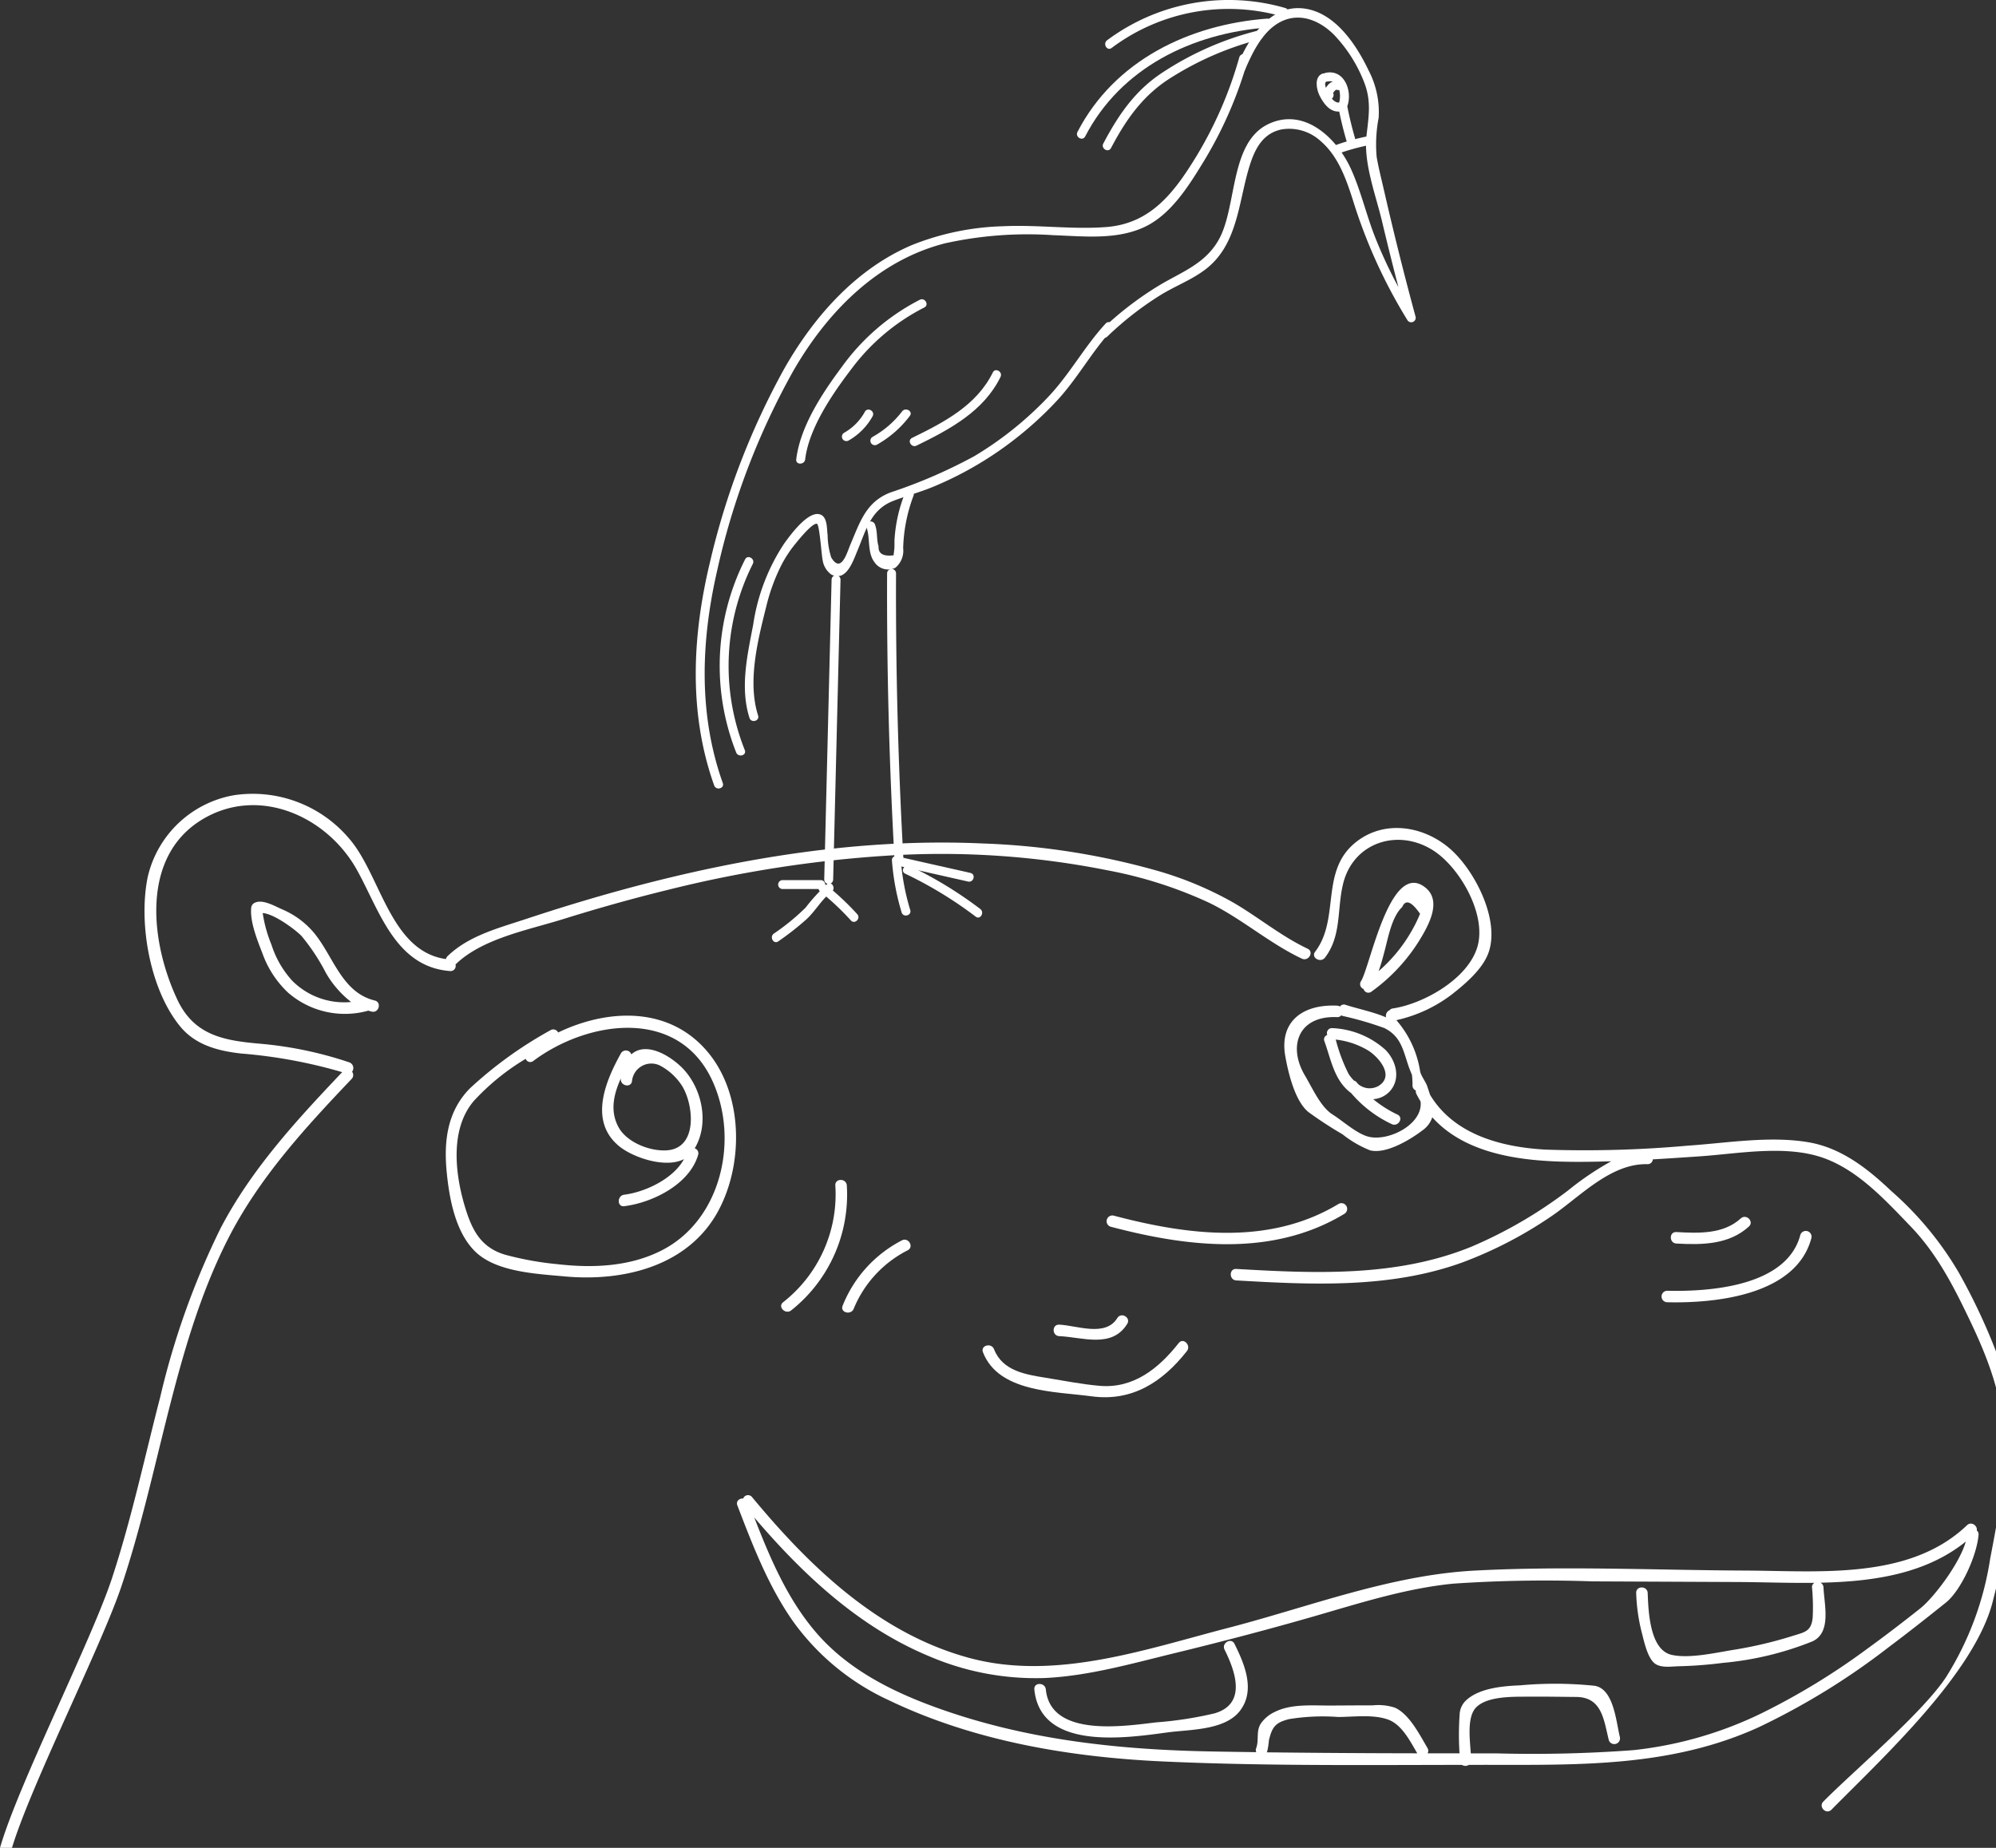 <svg id="圖層_1" data-name="圖層 1" xmlns="http://www.w3.org/2000/svg" viewBox="0 0 216.872 200.807"><rect x="0" y="0" width="216.872" height="200.807" fill="#333333" stroke="none"/><defs><style>.cls-1{fill:#fff;}</style></defs><title>select-hippo</title><path class="cls-1" d="M49.489,104.807c.009-.008.019-.013.028-.022,2.91-2.809,7.868-3.718,11.635-4.894,3.726-1.163,7.485-2.225,11.277-3.154a132.731,132.731,0,0,1,23.985-3.753,92.248,92.248,0,0,1,24.003,1.609,46.502,46.502,0,0,1,10.976,3.518c3.538,1.726,6.501,4.384,10.058,6.066.722.342,1.356-.734.63-1.078-2.902-1.372-5.356-3.441-8.123-5.04a37.998,37.998,0,0,0-8.227-3.436,79.573,79.573,0,0,0-18.918-2.961c-13.117-.599-26.246,1.52-38.876,4.945-3.639.987-7.246,2.086-10.825,3.273-2.963.983-6.177,1.799-8.479,4.022a.588.588,0,0,0-.179.321c-6.074-.851-7.085-9.158-10.52-13.095a13.714,13.714,0,0,0-12.518-4.71,11.688,11.688,0,0,0-9.362,8.867c-1.029,5.005.214,12.189,3.495,16.225,1.671,2.055,4.131,2.696,6.665,2.978a54.498,54.498,0,0,1,10.967,2.024c-4.952,5.213-9.84,10.515-13.2,16.933a85.505,85.505,0,0,0-6.572,18.372c-1.696,6.55-3.107,13.184-5.218,19.62C9.946,178.286,1.986,193.898,0,200.807a.625.625,0,0,0,1.203.332c1.921-6.684,9.754-22.111,11.977-28.719,2.086-6.202,3.487-12.603,5.093-18.938,1.629-6.427,3.466-12.868,6.476-18.803,3.369-6.643,8.363-12.073,13.453-17.428a.596.596,0,0,0,.052-.786.654.654,0,0,0-.298-1.016,41.631,41.631,0,0,0-9.807-2.037c-3.892-.343-7.075-.931-8.888-4.795-2.921-6.227-4.023-15.606,2.824-19.632,6.1-3.587,13.453-.272,16.689,5.536,2.456,4.408,4.161,10.55,10.13,11.004A.558.558,0,0,0,49.489,104.807Z"/><path class="cls-1" d="M217.733,149.212a66.344,66.344,0,0,0-4.903-10.915,35.86,35.86,0,0,0-7.352-8.882c-2.541-2.414-5.405-4.669-8.95-5.279-4.239-.729-8.897.079-13.155.364a125.455,125.455,0,0,1-15.482.428c-4.808-.275-9.924-1.643-12.512-5.959-.095-.298-.2-.605-.305-.925-.149-.454-.626-1.058-.766-1.575a11.025,11.025,0,0,0-2.588-5.607,15.434,15.434,0,0,0,5.951-2.739c1.478-1.151,3.437-2.793,4.074-4.631,1.25-3.605-1.583-9.042-4.277-11.328-2.851-2.42-7.044-3.09-10.114-.672-3.996,3.147-1.699,8.306-4.462,11.936-.486.639.597,1.261,1.078.63,1.816-2.387,1.288-5.258,1.96-8.009,1.107-4.528,5.977-6.068,9.786-3.636,2.891,1.845,5.823,6.946,4.817,10.45-1.005,3.5-5.841,6.221-9.201,6.727a.521.521,0,0,0-.345.187.674.674,0,0,0-.385.781c-1.432-.613-3.111-.938-4.39-1.359a.531.531,0,0,0-.624.183.623.623,0,0,0-.314-.098c-3.789-.169-6.271,1.769-5.628,5.46.324,1.863,1.075,4.971,2.547,6.125a43.342,43.342,0,0,0,3.676,2.397,11.755,11.755,0,0,0,2.996,1.742c1.731.436,4.359-1.157,5.67-2.154a2.845,2.845,0,0,0,1.088-1.436c3.798,4.222,10.252,4.837,15.794,4.841,1.216.001,2.432-.023,3.647-.062a31.995,31.995,0,0,0-4.697,3.178,48.886,48.886,0,0,1-10.495,6.106c-8.134,3.317-16.951,2.908-25.545,2.416-.802-.046-.8,1.202,0,1.248,8.214.471,16.697.897,24.566-1.956a44.849,44.849,0,0,0,9.507-4.908c3.176-2.114,6.509-5.865,10.591-5.769a.562.562,0,0,0,.595-.523c1.676-.097,3.352-.21,5.027-.324,4.301-.291,9.502-1.312,13.644.218,3.703,1.368,6.619,4.569,9.3,7.349,2.925,3.033,4.727,6.593,6.525,10.36,1.883,3.943,3.439,8.012,3.649,12.422.215,4.51-.65,8.98-1.495,13.388a33.671,33.671,0,0,1-4.82,12.899c-2.617,3.923-9.998,10.125-13.306,13.479-.565.572.317,1.455.882.882,5.55-5.628,15.525-14.8,17.523-22.611C218.537,166.141,220.279,157.178,217.733,149.212Zm-63.368-29.331c.086,2.446-3.716,4.257-5.809,3.607-1.262-.392-2.646-1.667-3.778-2.383-1.289-.815-2.177-2.857-2.979-4.204-1.935-3.251-.678-6.553,3.472-6.369a.542.542,0,0,0,.466-.195.678.678,0,0,0,.14.065,35.49,35.49,0,0,1,4.548,1.323c1.725.863,1.999,2.258,2.578,4.018.106.322.254.687.413,1.071a11.25,11.25,0,0,1,.06,1.138.564.564,0,0,0,.36.55.629.629,0,0,0,.064.381c.139.279.288.543.443.801C154.35,119.749,154.363,119.818,154.366,119.881Z"/><path class="cls-1" d="M73.947,115.871c-1.05-.987-2.883-2.158-4.4-1.794a2.107,2.107,0,0,0-.949.505.624.624,0,0,0-1.125-.127c-1.71,3.065-3.51,7.388-.202,10.103,1.493,1.225,5.031,2.445,7.043,1.407-1.17,2.165-4.26,3.588-6.49,3.865-.787.098-.796,1.347,0,1.248,3.068-.381,7.09-2.367,8.027-5.568a.569.569,0,0,0-.367-.721C77.154,121.989,76.228,118.015,73.947,115.871ZM72.46,125.007c-1.875.126-4.373-.882-5.263-2.528-.948-1.756-.509-3.592.267-5.304-.143.784,1.058,1.119,1.204.33a2.112,2.112,0,0,1,3.089-1.685,6.428,6.428,0,0,1,2.34,2.165C75.385,120.042,75.852,124.778,72.46,125.007Z"/><path class="cls-1" d="M151.836,121.12a12.43,12.43,0,0,1-2.632-1.672,2.689,2.689,0,0,0,1.845-.903c1.167-1.351.642-3.279-.509-4.452a9.222,9.222,0,0,0-5.767-2.365.541.541,0,0,0-.56.742.505.505,0,0,0-.313.677c.709,1.944,1.059,4.25,2.84,5.588.017.013.035.023.052.035a13.104,13.104,0,0,0,4.424,3.388C151.925,122.493,152.549,121.456,151.836,121.12Zm-2.04-3.119a1.94,1.94,0,0,1-2.235-.198c-.049-.06-.101-.116-.15-.177a.528.528,0,0,0-.295-.197,4.09,4.09,0,0,1-.595-.744,18.326,18.326,0,0,1-1.388-3.714,8.727,8.727,0,0,1,3.493,1.169C149.77,114.836,151.57,116.899,149.795,118.001Z"/><path class="cls-1" d="M85.089,141.515c-.628.5.26,1.377.882.882a16.048,16.048,0,0,0,6.038-13.572c-.048-.798-1.296-.804-1.248,0A14.9,14.9,0,0,1,85.089,141.515Z"/><path class="cls-1" d="M92.758,142.224a12.391,12.391,0,0,1,5.866-6.354c.714-.368.084-1.446-.63-1.078a13.69,13.69,0,0,0-6.439,7.1C91.252,142.636,92.459,142.959,92.758,142.224Z"/><path class="cls-1" d="M40.718,108.726c-3.622-.885-4.502-4.865-6.646-7.407a9.215,9.215,0,0,0-3.446-2.513c-.744-.326-2.036-1.083-2.876-.731a.665.665,0,0,0-.458.602c-.135,1.535.679,3.523,1.228,4.939a10.853,10.853,0,0,0,2.776,4.251,9.405,9.405,0,0,0,8.608,1.993.686.686,0,0,0,.101-.036c.125.039.252.076.382.107C41.166,110.12,41.499,108.917,40.718,108.726Zm-8.966-2.15a10.546,10.546,0,0,1-2.255-3.913,14.687,14.687,0,0,1-.953-3.442c1.285.098,3.587,1.841,4.213,2.489a21.94,21.94,0,0,1,2.637,3.988,10.795,10.795,0,0,0,2.757,3.188A7.95,7.95,0,0,1,31.752,106.576Z"/><path class="cls-1" d="M149.008,107.765a19.517,19.517,0,0,0,5.199-5.548c.934-1.531,2.524-4.252.683-5.749-3.849-3.132-6.014,8.597-7.012,10.156a.57.57,0,0,0,.282.855A.536.536,0,0,0,149.008,107.765Zm3.347-9.2q.543-1.282,1.937.737a14.708,14.708,0,0,1-.826,1.71,16.699,16.699,0,0,1-3.677,4.527c.258-.703.45-1.429.652-2.191C150.828,101.888,151.23,99.608,152.355,98.566Z"/><path class="cls-1" d="M146.09,131.898a.625.625,0,0,0-.63-1.078c-7.517,4.554-16.367,3.423-24.467,1.28a.625.625,0,0,0-.332,1.203C129.079,135.531,138.293,136.621,146.09,131.898Z"/><path class="cls-1" d="M122.478,143.862c.421-.687-.658-1.314-1.078-.63-1.282,2.092-4.39.804-6.317.717-.803-.036-.801,1.212,0,1.248C117.612,145.311,120.822,146.565,122.478,143.862Z"/><path class="cls-1" d="M108.005,146.619c-.288-.74-1.495-.418-1.203.332,1.706,4.383,7.857,4.25,11.79,4.786,4.407.601,7.707-1.534,10.367-4.911.492-.624-.386-1.513-.882-.883-2.171,2.757-4.911,4.978-8.611,4.655-1.939-.169-3.903-.561-5.823-.872C111.447,149.372,108.926,148.987,108.005,146.619Z"/><path class="cls-1" d="M190.025,133.287c.595-.543-.29-1.423-.882-.882-1.901,1.735-4.597,1.617-7.002,1.483-.802-.045-.8,1.204,0,1.248C184.923,135.29,187.85,135.271,190.025,133.287Z"/><path class="cls-1" d="M181.157,141.516c5.245.125,14.024-.763,15.659-6.984a.625.625,0,0,0-1.204-.332c-1.467,5.582-9.801,6.179-14.456,6.068A.624.624,0,0,0,181.157,141.516Z"/><path class="cls-1" d="M211.414,174.167c1.656-1.326,3.372-5.106,3.562-7.364.068-.8-1.181-.796-1.248,0-.194,2.296-3.471,6.71-5.108,8.004-1.884,1.489-3.786,2.955-5.732,4.362a74.977,74.977,0,0,1-11.559,7.047,42.056,42.056,0,0,1-13.842,3.972,146.87,146.87,0,0,1-14.925.351q-1.378,0-2.756-.001c-.113-1.622-.417-3.98.584-4.997,1.242-1.261,4.151-1.15,5.785-1.164,1.693-.015,3.387.019,5.08.032,2.801.021,2.997,2.464,3.546,4.689a.625.625,0,0,0,1.204-.332c-.408-1.656-.659-5.221-2.73-5.569a41.779,41.779,0,0,0-8.107-.05c-1.87.075-4.546.295-5.961,1.717a2.22,2.22,0,0,0-.615,1.492,31.801,31.801,0,0,0-.011,4.181q-1.736,0-3.471-.001a.563.563,0,0,0-.016-.588c-.821-1.392-1.959-3.662-3.524-4.372a5.86,5.86,0,0,0-2.438-.252c-1.522-.004-3.045.012-4.567.019-1.943.008-4.258-.215-6.056.694a3.784,3.784,0,0,0-1.502,1.242c-.571.89-.179,1.761-.52,2.702a.533.533,0,0,0,.011.428c-1.765-.025-3.53-.048-5.294-.085-10.151-.211-20.128-1.34-29.715-4.851-4.805-1.76-9.473-4.157-12.849-8.104-3.092-3.614-4.978-8.057-6.688-12.464,5.292,6.199,11.365,11.9,18.983,15.071a29.351,29.351,0,0,0,12.613,2.374c4.754-.225,9.442-1.573,14.043-2.692,4.926-1.198,9.833-2.478,14.707-3.874,5.134-1.47,10.245-3.155,15.586-3.686a147.087,147.087,0,0,1,15.176-.249l15.804.07c2.631.012,5.443.124,8.272.087a.536.536,0,0,0-.255.509,22.313,22.313,0,0,1,.073,3.278c-.16,1.502-.837,1.564-2.186,1.986a45.047,45.047,0,0,1-6.381,1.505c-1.915.305-4.81.984-6.752.552-2.4-.534-2.53-4.772-2.609-6.724-.032-.8-1.28-.804-1.248,0a19.746,19.746,0,0,0,.603,4.287c.243.918.601,2.719,1.402,3.36.665.532,1.839.332,2.624.314a45.553,45.553,0,0,0,4.783-.366,34.202,34.202,0,0,0,9.739-2.339c2.088-.968,1.285-3.952,1.2-5.853a.595.595,0,0,0-.324-.521c6.145-.135,12.308-1.067,16.799-5.363.582-.556-.302-1.438-.882-.883-6.25,5.978-16.067,4.962-24.026,4.927-9.794-.044-19.698-.516-29.48.003-9.164.486-17.929,3.931-26.744,6.218-9.053,2.349-18.839,5.801-28.182,3.265-9.787-2.657-17.286-9.872-23.583-17.479a.561.561,0,0,0-.958.163c-.401-.027-.814.276-.632.75,1.677,4.372,3.382,8.823,6.103,12.672a26.391,26.391,0,0,0,10.359,8.5c9.258,4.447,19.678,6.192,29.859,6.655,10.778.491,21.611.382,32.405.368a.69.69,0,0,0,.753-.001c.58,0,1.161-.002,1.741-.002,10.239.005,20.166.254,29.69-4.058a77.003,77.003,0,0,0,14.189-8.731C207.311,177.429,209.368,175.804,211.414,174.167Zm-73.78,16.26a.701.701,0,0,0,.055-.115,7.683,7.683,0,0,0,.182-1.185c.357-1.515.752-1.942,2.193-2.31a22.736,22.736,0,0,1,5.33-.231c1.714-.007,3.76-.298,5.38.264,1.527.53,2.414,2.319,3.215,3.683Q145.811,190.522,137.634,190.427Z"/><path class="cls-1" d="M131.951,186.195a40.807,40.807,0,0,1-6.332.976c-3.506.414-11.463,1.659-11.985-3.575-.079-.792-1.328-.8-1.248,0,.67,6.71,10.029,5.264,14.526,4.659,2.379-.32,6.175-.205,7.816-2.343,1.709-2.227.493-5.086-.597-7.275-.358-.719-1.435-.088-1.078.63C134.235,181.64,135.489,185.179,131.951,186.195Z"/><path class="cls-1" d="M60.641,112.203a.581.581,0,0,0-.839-.244,44.205,44.205,0,0,0-8.749,6.318c-2.424,2.463-2.837,5.653-2.528,8.976.273,2.933.949,6.755,3.217,8.857,2.306,2.136,6.603,2.319,9.573,2.596,6.442.6,13.568-1.106,16.799-7.252,2.704-5.143,2.605-12.614-1.257-17.179C72.663,109.315,66.004,109.622,60.641,112.203Zm11.324,23.642c-3.502,1.813-7.568,1.977-11.412,1.532a33.921,33.921,0,0,1-5.645-1.019c-2.436-.72-3.454-2.354-4.205-4.631-1.214-3.682-1.954-8.91.789-12.096a25.28,25.28,0,0,1,5.627-4.569.521.521,0,0,0,.821.235c5.913-4.422,15.792-5.905,19.479,2.189C80.308,123.831,78.395,132.517,71.965,135.845Z"/><path class="cls-1" d="M139.67.877a22.118,22.118,0,0,0-19.379,3.498c-.495.369-.012,1.212.49.838a21.188,21.188,0,0,1,18.631-3.4.486.486,0,0,0,.258-.936Z"/><path class="cls-1" d="M135.294,7.552c.757-1.773,1.781-3.899,3.474-4.966,2.152-1.356,4.467-.505,6.16,1.176A15.683,15.683,0,0,1,148.254,9.03c.753,1.995.46,3.627.222,5.695-.343,2.985,1.002,6.446,1.683,9.315q1.267,5.339,2.712,10.633l.887-.374a51.229,51.229,0,0,1-4.371-8.582c-.939-2.401-1.518-4.947-2.574-7.3-1.493-3.327-5.018-6.786-8.955-4.957-4.28,1.987-3.42,8.966-5.422,12.563-1.481,2.662-4.054,3.526-6.517,5.009a36.088,36.088,0,0,0-6.301,4.863c-.453.432.234,1.118.686.686a34.994,34.994,0,0,1,5.801-4.524c1.657-1.021,3.587-1.723,5.098-2.962,3.364-2.76,3.383-7.395,4.616-11.217.577-1.788,1.438-3.396,3.418-3.811a5.041,5.041,0,0,1,4.23,1.243c1.912,1.626,2.778,4.091,3.521,6.406A56.963,56.963,0,0,0,152.92,34.79a.487.487,0,0,0,.887-.374q-1.865-6.865-3.447-13.801c-.268-1.181-.58-2.37-.782-3.565a15.317,15.317,0,0,1,.218-4.251,9.785,9.785,0,0,0-1.1-5.159c-1.34-2.812-3.659-6.307-7.04-6.719-3.692-.45-5.955,3.221-7.2,6.14-.242.568.593,1.063.838.49Z"/><path class="cls-1" d="M120.137,35.156c-2.287,2.473-3.887,5.477-6.215,7.944a37.728,37.728,0,0,1-8.057,6.47,55.334,55.334,0,0,1-9.083,3.935c-2.7,1.027-3.334,3.218-4.4,5.71-.33.771-.984,3.196-2.07,1.356a8.358,8.358,0,0,1-.387-2.418c-.09-.58-.001-1.81-.667-2.181-1.32-.734-3.455,2.269-4.076,3.127a21.709,21.709,0,0,0-3.346,8.789c-.631,3.288-1.448,6.853-.402,10.127.189.593,1.126.339.936-.258-1.171-3.667-.041-8.153.876-11.804a20.743,20.743,0,0,1,1.688-4.613,13.345,13.345,0,0,1,1.478-2.234c.318-.39,1.865-2.318,2.353-2.183.282.078.505,3.499.612,3.905a2.369,2.369,0,0,0,.937,1.601c1.642.87,2.401-1.526,2.842-2.572.932-2.21,1.433-4.464,3.884-5.418,1.441-.561,2.937-.95,4.37-1.546a38.232,38.232,0,0,0,7.217-3.958A38.879,38.879,0,0,0,114.84,43.54c2.226-2.396,3.778-5.312,5.983-7.698.423-.458-.261-1.146-.686-.686Z"/><path class="cls-1" d="M134.66,6.209a43.336,43.336,0,0,1-4.67,10.774c-2.38,3.894-4.932,7.322-9.805,7.691-3.71.281-7.454-.267-11.175-.089a28.717,28.717,0,0,0-9.929,2.047C92.988,29.228,88.42,34.42,85.206,40.076a81.664,81.664,0,0,0-8.066,21.02c-1.924,8.007-2.346,16.404.458,24.256.208.584,1.147.332.936-.258-2.658-7.445-2.374-15.362-.635-22.985a79.602,79.602,0,0,1,8.338-21.877c3.678-6.356,9.115-11.904,16.411-13.783a41.568,41.568,0,0,1,11.817-.89c3.239.112,6.74.533,9.789-.845,2.968-1.342,4.937-4.561,6.575-7.241a44.302,44.302,0,0,0,4.767-11.006.486.486,0,0,0-.936-.258Z"/><path class="cls-1" d="M80.957,60.788a25.625,25.625,0,0,0-.968,20.985c.227.574,1.166.324.936-.258a24.674,24.674,0,0,1,.87-20.237c.28-.557-.557-1.048-.838-.49Z"/><path class="cls-1" d="M137.674,2.023c-8.463.644-16.582,4.543-20.603,12.314-.287.554.55,1.045.838.49C121.773,7.36,129.538,3.613,137.674,2.993c.619-.047.624-1.018,0-.97Z"/><path class="cls-1" d="M136.634,3.337a33.664,33.664,0,0,0-10.274,4.51c-3.006,1.954-4.83,4.62-6.481,7.748-.291.552.546,1.043.838.49,1.688-3.201,3.547-5.842,6.698-7.755a33.695,33.695,0,0,1,9.476-4.058c.608-.14.351-1.076-.258-.936Z"/><path class="cls-1" d="M98.32,53.613a16.314,16.314,0,0,0-1.126,4.998c-.022.375.017.778-.035,1.149l-.069.586q-1.693.208-1.632-.969c-.242-.798-.085-1.578-.392-2.386-.22-.578-1.159-.327-.936.258.464,1.22.06,2.791.907,3.875a1.779,1.779,0,0,0,2.227.587,2.384,2.384,0,0,0,.868-2.129,17.457,17.457,0,0,1,1.123-5.71c.227-.582-.711-.834-.936-.258Z"/><path class="cls-1" d="M90.355,62.998l-.8,32.578a.485.485,0,0,0,.97,0l.8-32.578a.485.485,0,0,0-.97,0Z"/><path class="cls-1" d="M96.386,62.311q-.064,15.535.804,31.051c.035.621,1.005.625.971,0q-.868-15.511-.804-31.051a.485.485,0,0,0-.97,0Z"/><path class="cls-1" d="M97.74,94.117l7.447,1.682c.608.137.868-.798.258-.936l-7.447-1.682c-.608-.137-.868.798-.258.936Z"/><path class="cls-1" d="M96.912,93.508a26.211,26.211,0,0,0,1.053,5.643c.181.596,1.118.342.936-.258a25.015,25.015,0,0,1-1.018-5.385c-.047-.619-1.018-.624-.97,0Z"/><path class="cls-1" d="M98.354,94.945a43.841,43.841,0,0,1,7.665,4.671c.497.378.981-.465.49-.838a43.836,43.836,0,0,0-7.665-4.671c-.561-.268-1.054.569-.49.838Z"/><path class="cls-1" d="M89.11,96.881a29.521,29.521,0,0,1,3.345,3.146c.421.463,1.106-.225.686-.686a29.529,29.529,0,0,0-3.345-3.146c-.482-.388-1.173.295-.686.686Z"/><path class="cls-1" d="M89.174,95.642H85.034a.485.485,0,0,0,0,.97h4.141a.485.485,0,0,0,0-.97Z"/><path class="cls-1" d="M89.871,96.075a20.076,20.076,0,0,0-2.336,2.553,24.125,24.125,0,0,1-3.457,2.829c-.502.361-.018,1.204.49.838a31.038,31.038,0,0,0,3.086-2.422c.969-.903,1.646-2.172,2.706-2.96.496-.368.012-1.211-.49-.838Z"/><path class="cls-1" d="M148.6,14.812a24.154,24.154,0,0,0-3.309.897c-.586.204-.334,1.142.258.936a24.165,24.165,0,0,1,3.309-.897c.612-.12.353-1.056-.258-.936Z"/><path class="cls-1" d="M145.479,11.956q.335,1.676.812,3.316a.486.486,0,0,0,.936-.258q-.477-1.641-.812-3.316c-.122-.612-1.058-.353-.936.258Z"/><path class="cls-1" d="M144.304,8.849c1.307-.268,1.523,1.761,1.097,2.546-.298.549.54,1.04.838.49.867-1.599-.008-4.42-2.193-3.972-.611.125-.353,1.061.258.936Z"/><path class="cls-1" d="M143.641,8.02c-.867.387-.592,1.713-.273,2.356.431.867,1.137,1.861,2.227,1.74.614-.068.621-1.04,0-.97-.599.067-.897-.423-1.173-.876-.11-.181-.719-1.221-.292-1.412.569-.254.076-1.091-.49-.838Z"/><path class="cls-1" d="M145.548,8.83a1.229,1.229,0,0,0-1.29.443c-.298.355-.579.86-.262,1.3a.499.499,0,0,0,.664.174.489.489,0,0,0,.174-.664c.026.036-.067.131.01.022a1.928,1.928,0,0,1,.146-.198c.086-.093.17-.182.3-.141.597.188.853-.749.258-.936Z"/><path class="cls-1" d="M107.871,40.474c-1.752,3.586-5.34,5.434-8.774,7.114-.561.275-.07,1.112.49.838,3.583-1.754,7.297-3.727,9.122-7.462.273-.559-.564-1.051-.838-.49Z"/><path class="cls-1" d="M98.018,44.706a10.42,10.42,0,0,1-3.228,2.781.486.486,0,0,0,.49.838,11.569,11.569,0,0,0,3.576-3.129c.378-.497-.464-.981-.838-.49Z"/><path class="cls-1" d="M93.971,44.747a5.847,5.847,0,0,1-2.275,2.295.486.486,0,0,0,.49.838,6.798,6.798,0,0,0,2.623-2.643c.302-.547-.535-1.037-.838-.49Z"/><path class="cls-1" d="M99.939,32.577a23.845,23.845,0,0,0-8.461,7.279c-2.109,2.833-4.536,6.478-4.963,10.062-.074.619.897.614.97,0,.404-3.388,2.971-7.129,5-9.789a22.729,22.729,0,0,1,7.943-6.714c.559-.278.068-1.116-.49-.838Z"/></svg>
